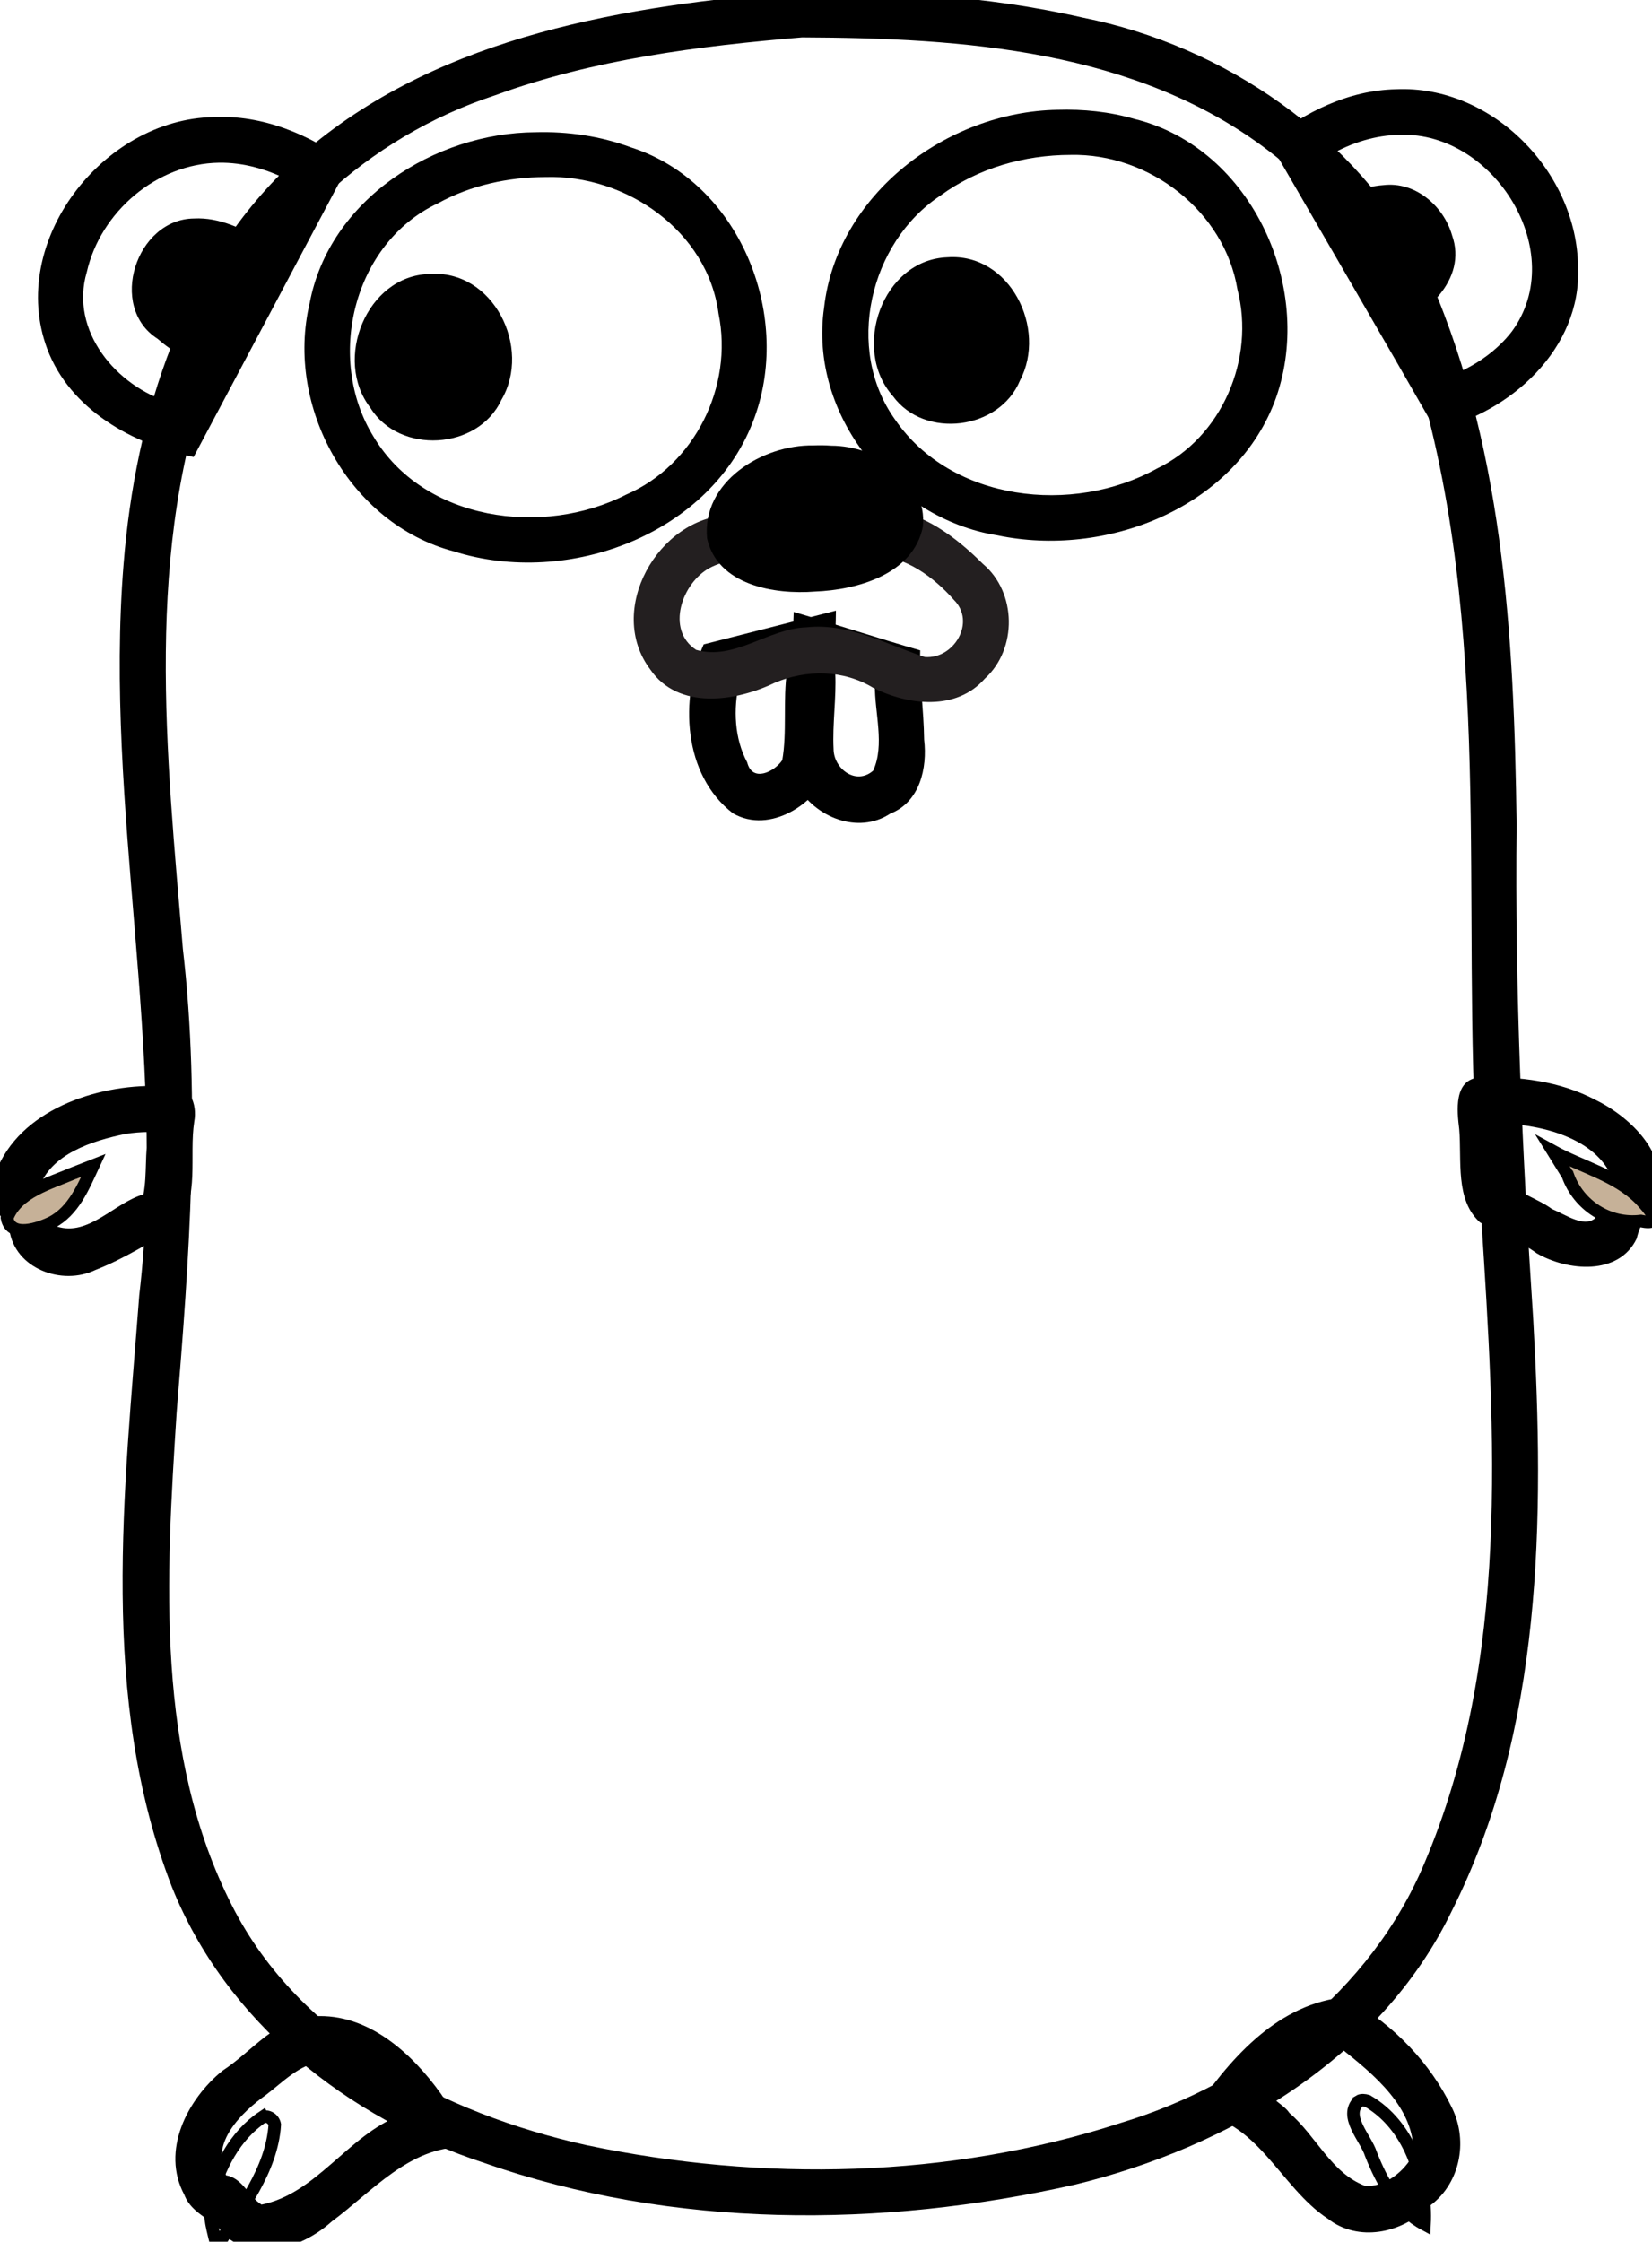 <?xml version="1.0" encoding="UTF-8" standalone="no"?>
<!-- Generator: Adobe Illustrator 15.0.0, SVG Export Plug-In . SVG Version: 6.00 Build 0)  -->

<svg
   xmlns:dc="http://purl.org/dc/elements/1.1/"
   xmlns:cc="http://creativecommons.org/ns#"
   xmlns:rdf="http://www.w3.org/1999/02/22-rdf-syntax-ns#"
   xmlns:svg="http://www.w3.org/2000/svg"
   xmlns="http://www.w3.org/2000/svg"
   xmlns:sodipodi="http://sodipodi.sourceforge.net/DTD/sodipodi-0.dtd"
   xmlns:inkscape="http://www.inkscape.org/namespaces/inkscape"
   version="1.1"
   id="レイヤー_1"
   x="0px"
   y="0px"
   width="396.24"
   height="537.698"
   viewBox="0 0 396.239 537.698"
   enable-background="new 0 0 401.98 559.472"
   xml:space="preserve"
   inkscape:version="0.48.4 r9939"
   sodipodi:docname="go2.svg"><defs
     id="defs3164" /><sodipodi:namedview
     pagecolor="#ffffff"
     bordercolor="#666666"
     borderopacity="1"
     objecttolerance="10"
     gridtolerance="10"
     guidetolerance="10"
     inkscape:pageopacity="0"
     inkscape:pageshadow="2"
     inkscape:window-width="1235"
     inkscape:window-height="1050"
     id="namedview3162"
     showgrid="false"
     fit-margin-top="0"
     fit-margin-left="0"
     fit-margin-right="0"
     fit-margin-bottom="0"
     inkscape:zoom="1.193105"
     inkscape:cx="232.04552"
     inkscape:cy="284.5314"
     inkscape:window-x="450"
     inkscape:window-y="280"
     inkscape:window-maximized="0"
     inkscape:current-layer="レイヤー_1" /><path
     style="font-size:medium;font-style:normal;font-variant:normal;font-weight:normal;font-stretch:normal;text-indent:0;text-align:start;text-decoration:none;line-height:normal;letter-spacing:normal;word-spacing:normal;text-transform:none;direction:ltr;block-progression:tb;writing-mode:lr-tb;text-anchor:start;baseline-shift:baseline;color:#000000;fill:#000000;fill-opacity:1;stroke:none;stroke-width:3;marker:none;visibility:visible;display:inline;overflow:visible;enable-background:accumulate;font-family:Sans;-inkscape-font-specification:Sans"
     d="m 34.969,260.5 c -15.077,0.473 -32.915,7.552 -36.875,23.562 -0.873,4.235 2.235,7.769 4.156,10.938 1.312,9.324 12.632,13.481 20.625,9.625 6.899,-2.672 13.316,-6.809 19.656,-10.344 5.433,-7.208 2.78,-16.892 4.062,-25.25 0.79,-4.161 -1.114,-9.492 -6.25,-8.469 -1.788,-0.129 -3.585,-0.118 -5.375,-0.062 z m 0.75,11.031 c -1.076,4.938 -0.383,10.009 -1.312,14.969 -6.916,1.943 -13.166,10.182 -20.781,7.688 -1.038,-3.134 -1.081,-7.332 -4.344,-9 2.729,-8.403 12.909,-11.579 20.859,-13.208 1.83,-0.289 3.742,-0.454 5.578,-0.448 z"
     id="path3108"
     inkscape:connector-curvature="0" /><path
     style="fill:#c6b198;fill-rule:evenodd;stroke:#000000;stroke-width:3;stroke-linecap:round"
     d="m 17.656,281.406 c -5.649,2.416 -13.617,4.503 -15.969,10.812 0.955,4.83 7.656,2.493 10.688,1 5.275,-2.732 7.628,-8.559 10,-13.656 -1.573,0.615 -3.146,1.229 -4.719,1.844 z"
     id="path3110"
     inkscape:connector-curvature="0" /><path
     style="font-size:medium;font-style:normal;font-variant:normal;font-weight:normal;font-stretch:normal;text-indent:0;text-align:start;text-decoration:none;line-height:normal;letter-spacing:normal;word-spacing:normal;text-transform:none;direction:ltr;block-progression:tb;writing-mode:lr-tb;text-anchor:start;baseline-shift:baseline;color:#000000;fill:#000000;fill-opacity:1;stroke:none;stroke-width:3;marker:none;visibility:visible;display:inline;overflow:visible;enable-background:accumulate;font-family:Sans;-inkscape-font-specification:Sans"
     d="M 51.219,28.094 C 24.651,28.526 1.78,58.006 11.312,83.656 16.798,98.269 31.835,106.553 46.438,109.625 58.912,86.181 71.353,62.719 83.781,39.25 74.422,32.315 63.066,27.508 51.219,28.094 z m 1.312,10.938 c 5.81,-0.094 11.569,1.567 16.656,4.188 C 59.76,61 50.333,78.781 40.906,96.562 27.94,92.752 16.64,79.317 20.812,65.281 24.078,50.839 37.558,39.254 52.531,39.031 z"
     id="path3112"
     inkscape:connector-curvature="0" /><path
     style="font-size:medium;font-style:normal;font-variant:normal;font-weight:normal;font-stretch:normal;text-indent:0;text-align:start;text-decoration:none;line-height:normal;letter-spacing:normal;word-spacing:normal;text-transform:none;direction:ltr;block-progression:tb;writing-mode:lr-tb;text-anchor:start;baseline-shift:baseline;color:#000000;fill:#000000;fill-opacity:1;stroke:none;stroke-width:3;marker:none;visibility:visible;display:inline;overflow:visible;enable-background:accumulate;font-family:Sans;-inkscape-font-specification:Sans"
     d="m 334.812,21.406 c -11.316,0.248 -21.86,5.46 -30.531,12.406 13.348,23.081 26.802,46.101 40.031,69.25 17.955,-4.007 35.07,-19.442 34.188,-39 -0.206,-22.795 -20.602,-43.697 -43.688,-42.656 z m 1.094,10.938 c 22.465,-0.727 40.547,28.205 26.75,47.125 -3.455,4.492 -8.211,7.848 -13.375,10.094 -10.115,-17.448 -20.229,-34.896 -30.344,-52.344 5.186,-2.97 10.97,-4.832 16.969,-4.875 z"
     id="path3114"
     inkscape:connector-curvature="0" /><path
     style="font-size:medium;font-style:normal;font-variant:normal;font-weight:normal;font-stretch:normal;text-indent:0;text-align:start;text-decoration:none;line-height:normal;letter-spacing:normal;word-spacing:normal;text-transform:none;direction:ltr;block-progression:tb;writing-mode:lr-tb;text-anchor:start;baseline-shift:baseline;color:#000000;fill:#000000;fill-opacity:1;stroke:none;stroke-width:3;marker:none;visibility:visible;display:inline;overflow:visible;enable-background:accumulate;font-family:Sans;-inkscape-font-specification:Sans"
     d="m 321.406,479.188 c -15.822,2.155 -26.87,15.261 -35.344,27.688 15.393,1.014 20.907,17.753 32.375,25.281 7.297,5.731 17.752,3.554 24.031,-2.719 7.687,-5.237 9.806,-15.694 5.781,-23.875 -5.194,-10.747 -13.938,-19.791 -24.188,-25.656 -0.85,-0.272 -1.753,-0.932 -2.656,-0.719 z m 0.094,12.031 c 8.005,6.38 17.818,14.269 17.531,25.438 -2.035,4.145 -7.033,8.09 -11.625,7.656 -8.123,-3.078 -11.781,-12.066 -18.125,-17.469 -1.707,-2.702 -7.873,-4.587 -3.22,-7.353 4.02,-4.097 8.921,-7.574 14.564,-8.929 l 0.8,0.6 0.075,0.056 z"
     id="path3116"
     inkscape:connector-curvature="0" /><path
     style="fill:none;stroke:#000000;stroke-width:3;stroke-linecap:round"
     d="m 325.938,504 c -3.764,3.62 1.663,8.831 2.875,12.656 2.644,6.705 6.273,13.384 12.875,16.906 0.581,-11.132 -3.731,-23.865 -13.719,-29.625 -0.619,-0.194 -1.46,-0.304 -2.031,0.062 z"
     id="path3118"
     inkscape:connector-curvature="0" /><path
     style="font-size:medium;font-style:normal;font-variant:normal;font-weight:normal;font-stretch:normal;text-indent:0;text-align:start;text-decoration:none;line-height:normal;letter-spacing:normal;word-spacing:normal;text-transform:none;direction:ltr;block-progression:tb;writing-mode:lr-tb;text-anchor:start;baseline-shift:baseline;color:#000000;fill:#000000;fill-opacity:1;stroke:none;stroke-width:3;marker:none;visibility:visible;display:inline;overflow:visible;enable-background:accumulate;font-family:Sans;-inkscape-font-specification:Sans"
     d="m 75.469,483.625 c -9.156,0.226 -14.961,8.44 -22.094,13.062 -8.431,6.827 -14.841,19.206 -9.156,29.781 1.867,4.894 7.357,5.956 10.031,10.031 7.828,6.258 18.667,2.342 25.344,-3.656 9.601,-7.107 18.679,-17.974 31.594,-17.812 4.178,-4.699 -3.324,-9.257 -5.438,-12.812 C 98.788,492.499 88.29,482.899 75.469,483.625 z M 77,494.562 c 8.15,0.342 14.313,6.968 18.875,12.875 -12.447,4.832 -19.937,18.716 -33.156,21.375 -3.077,-1.963 -4.547,-6.357 -8.5,-7.031 -3.973,-7.778 3.848,-15.198 9.57,-19.278 3.895,-2.942 8.084,-7.384 13.211,-7.941 z"
     id="path3120"
     inkscape:connector-curvature="0" /><path
     style="fill:none;stroke:#000000;stroke-width:3;stroke-linecap:round"
     d="m 62.969,507.812 c -6.544,4.375 -10.683,12.2 -12.375,19.844 -0.688,3.815 0.565,7.546 1.438,11.219 5.716,-9.027 13.156,-18.235 13.875,-29.25 -0.255,-1.327 -1.596,-2.259 -2.938,-1.812 z"
     id="path3122"
     inkscape:connector-curvature="0" /><path
     style="fill-rule:evenodd"
     d="M 46.531,52.406 C 32.65,52.538 25.79,73.612 37.794,81.264 40.831,83.9 47.806,89.325 50.154,82.982 54.577,74.6 59.041,66.24 63.438,57.844 58.241,54.921 52.669,52.08 46.531,52.406 z"
     id="path3124"
     inkscape:connector-curvature="0" /><path
     style="fill-rule:evenodd"
     d="m 331.812,44.406 c -5.347,0.364 -10.165,2.91 -14.812,5.375 5.17,9.83 10.352,19.634 15.594,29.406 9.163,-3.038 19.47,-12.092 15.688,-22.75 -2.016,-7.026 -8.808,-12.948 -16.469,-12.031 z"
     id="path3126"
     inkscape:connector-curvature="0" /><path
     style="font-size:medium;font-style:normal;font-variant:normal;font-weight:normal;font-stretch:normal;text-indent:0;text-align:start;text-decoration:none;line-height:normal;letter-spacing:normal;word-spacing:normal;text-transform:none;direction:ltr;block-progression:tb;writing-mode:lr-tb;text-anchor:start;baseline-shift:baseline;color:#000000;fill:#000000;fill-opacity:1;stroke:none;stroke-width:3;marker:none;visibility:visible;display:inline;overflow:visible;enable-background:accumulate;font-family:Sans;-inkscape-font-specification:Sans"
     d="m 354.812,258.438 c -6.173,0.542 -5.349,8.009 -4.812,12.406 0.637,7.421 -1.036,16.988 5,22.375 4.529,2.59 9.43,4.351 13.594,7.406 7.366,4.253 19.673,5.434 23.969,-3.531 0.848,-3.572 2.702,-6.591 4.875,-9.344 3.416,-10.434 -6.196,-19.739 -14.719,-23.906 -8.584,-4.528 -18.308,-5.705 -27.906,-5.406 z M 361,269.531 c 9.792,0.437 22.836,3.936 26.094,14.125 -3.679,1.38 -3.467,5.001 -3.906,7.938 -2.66,3.508 -7.807,-0.379 -10.906,-1.562 -3.231,-2.446 -8.263,-3.777 -10.481,-6.678 -0.545,-4.57 -0.791,-9.324 -0.8,-13.822 z"
     id="path3128"
     inkscape:connector-curvature="0" /><path
     style="fill:#c6b198;fill-rule:evenodd;stroke:#000000;stroke-width:3;stroke-linecap:round"
     d="m 376.031,281.875 c 2.611,7.302 9.854,11.935 17.531,11 5.853,1.255 1.824,-3.05 -0.188,-5.25 -5.699,-5.721 -13.952,-7.678 -20.906,-11.5 1.188,1.917 2.375,3.833 3.562,5.75 z"
     id="path3130"
     inkscape:connector-curvature="0" /><path
     style="font-size:medium;font-style:normal;font-variant:normal;font-weight:normal;font-stretch:normal;text-indent:0;text-align:start;text-decoration:none;line-height:normal;letter-spacing:normal;word-spacing:normal;text-transform:none;direction:ltr;block-progression:tb;writing-mode:lr-tb;text-anchor:start;baseline-shift:baseline;color:#000000;fill:#000000;fill-opacity:1;stroke:none;stroke-width:3;marker:none;visibility:visible;display:inline;overflow:visible;enable-background:accumulate;font-family:Sans;-inkscape-font-specification:Sans"
     d="m 187.719,-1.688 c -41.218,3.536 -85.181,11.443 -116.812,40 -26.966,24.471 -38.454,61.493 -41.269,97.055 -4.728,58.513 10.644,116.798 3.767,175.283 -3.574,47.124 -9.65,96.719 7.783,141.85 12.938,32.469 42.28,55.648 74.969,66.312 45.171,15.827 95.208,15.672 141.594,5.219 36.926,-8.942 73.351,-30.369 90.375,-65.469 21.983,-43.588 22.308,-94.293 19.625,-142.094 -2.602,-39.512 -4.45,-79.081 -3.986,-118.687 C 363.155,152.271 360.641,105.33 341.406,63.5 325.107,32.663 293.878,11.046 259.776,4.241 236.248,-1.129 211.795,-2.512 187.719,-1.688 z M 192.375,8.969 c 38.557,0.154 80.058,2.945 111.844,27.156 20.379,15.539 33.262,39.061 38.396,63.877 15.917,62.83 6.891,128.41 12.691,192.427 3.313,51.593 6.992,105.88 -13.65,154.478 -12.835,30.678 -41.478,52.878 -72.969,62.344 -41.066,13.321 -85.86,14.138 -127.969,5.312 C 106.791,507.037 72.027,489.293 55.68,457.152 37.213,420.932 39.816,378.507 42.366,338.849 45.384,301.854 48.156,264.598 43.859,227.576 39.976,180.792 34.368,131.542 51.312,86.75 62.352,56.33 88.328,32.817 118.811,22.836 142.398,14.217 167.508,11.058 192.375,8.969 z"
     id="path3134"
     inkscape:connector-curvature="0" /><path
     style="font-size:medium;font-style:normal;font-variant:normal;font-weight:normal;font-stretch:normal;text-indent:0;text-align:start;text-decoration:none;line-height:normal;letter-spacing:normal;word-spacing:normal;text-transform:none;direction:ltr;block-progression:tb;writing-mode:lr-tb;text-anchor:start;baseline-shift:baseline;color:#000000;fill:#000000;fill-opacity:1;fill-rule:evenodd;stroke:none;stroke-width:2.908;marker:none;visibility:visible;display:inline;overflow:visible;enable-background:accumulate;font-family:Sans;-inkscape-font-specification:Sans"
     d="m 253.594,26.344 c -26.476,0.456 -52.869,20.278 -55.938,47.469 -3.7,25.588 16.427,50.609 41.562,54.594 25.714,5.403 56.455,-6.281 66.406,-31.812 10.221,-26.659 -5.102,-61.102 -33.531,-68.062 -6.004,-1.75 -12.24,-2.378 -18.5,-2.188 z m 3.188,10.812 c 18.902,-0.421 36.956,13.534 40.031,32.312 4.264,16.582 -3.669,35.467 -19.406,42.969 -20.11,11.12 -49.18,7.878 -62.688,-11.75 -12.204,-16.957 -6.175,-42.52 10.812,-53.75 8.994,-6.578 20.085,-9.765 31.25,-9.781 z"
     id="path3136"
     inkscape:connector-curvature="0" /><path
     style="font-size:medium;font-style:normal;font-variant:normal;font-weight:normal;font-stretch:normal;text-indent:0;text-align:start;text-decoration:none;line-height:normal;letter-spacing:normal;word-spacing:normal;text-transform:none;direction:ltr;block-progression:tb;writing-mode:lr-tb;text-anchor:start;baseline-shift:baseline;color:#000000;fill:#000000;fill-opacity:1;fill-rule:evenodd;stroke:none;stroke-width:2.821;marker:none;visibility:visible;display:inline;overflow:visible;enable-background:accumulate;font-family:Sans;-inkscape-font-specification:Sans"
     d="m 128.438,31.719 c -24.21,0.13 -49.472,16.184 -54.156,40.969 -5.926,24.834 9.568,53.004 34.562,59.562 27.458,8.702 62.143,-4.163 72.188,-32.25 8.984,-24.901 -3.85,-56.388 -29.719,-64.656 -7.281,-2.698 -15.085,-3.842 -22.875,-3.625 z m 2.344,10.75 c 19.354,-0.617 38.941,12.915 41.562,32.75 3.601,17.514 -5.741,36.355 -22.207,43.447 -19.875,10.15 -48.471,6.366 -60.574,-13.978 -11.523,-18.666 -4.879,-46.41 15.5,-55.938 7.894,-4.326 16.733,-6.224 25.719,-6.281 z"
     id="path3138"
     inkscape:connector-curvature="0" /><path
     style="font-size:medium;font-style:normal;font-variant:normal;font-weight:normal;font-stretch:normal;text-indent:0;text-align:start;text-decoration:none;line-height:normal;letter-spacing:normal;word-spacing:normal;text-transform:none;direction:ltr;block-progression:tb;writing-mode:lr-tb;text-anchor:start;baseline-shift:baseline;color:#000000;fill:#000000;fill-opacity:1;fill-rule:evenodd;stroke:none;stroke-width:3;marker:none;visibility:visible;display:inline;overflow:visible;enable-background:accumulate;font-family:Sans;-inkscape-font-specification:Sans"
     d="m 190.281,149.375 c 0.573,12.895 -4.31,26.657 0.844,38.969 4.262,7.659 14.673,11.923 22.406,6.812 7.092,-2.75 8.938,-10.929 8.125,-17.75 -0.085,-7.145 -1.168,-14.251 -0.938,-21.406 -10.162,-2.916 -20.198,-6.244 -30.344,-9.219 -0.031,0.865 -0.062,1.729 -0.094,2.594 z m 10.656,12.062 c 3.133,0.252 5.935,2.115 8.906,2.812 -0.08,6.753 2.425,14.416 -0.406,20.594 -4.115,3.629 -9.475,-0.429 -9.5,-5.188 -0.303,-6.021 0.688,-12.296 0.406,-18.125 0.128,-0.069 0.414,-0.092 0.594,-0.094 z"
     id="path3140"
     inkscape:connector-curvature="0" /><path
     style="fill:#000000;fill-opacity:1;fill-rule:evenodd"
     d="M 103,65.719 C 87.887,66.107 79.907,86.268 88.812,97.781 95.733,109.046 114.642,108.009 120.25,95.938 127.635,83.409 118.329,64.595 103,65.719 z"
     id="ellipse3144"
     inkscape:connector-curvature="0" /><path
     style="fill:#000000;fill-opacity:1;fill-rule:evenodd"
     d="M 227.25,61.719 C 211.552,62.274 204.157,83.772 214.156,95 c 7.568,10.409 25.601,8.163 30.5,-3.75 C 251.216,78.815 242.23,60.636 227.25,61.719 z"
     id="ellipse3150"
     inkscape:connector-curvature="0" /><path
     style="font-size:medium;font-style:normal;font-variant:normal;font-weight:normal;font-stretch:normal;text-indent:0;text-align:start;text-decoration:none;line-height:normal;letter-spacing:normal;word-spacing:normal;text-transform:none;direction:ltr;block-progression:tb;writing-mode:lr-tb;text-anchor:start;baseline-shift:baseline;color:#000000;fill:#000000;fill-opacity:1;fill-rule:evenodd;stroke:none;stroke-width:3;marker:none;visibility:visible;display:inline;overflow:visible;enable-background:accumulate;font-family:Sans;-inkscape-font-specification:Sans"
     d="m 197.938,147.125 c -9.718,2.483 -19.433,4.977 -29.156,7.438 -5.794,13.048 -4.983,31.305 7.031,40.531 8.857,5.092 20.235,-2.339 23.344,-11 0.806,-6.258 -0.978,-12.589 0.406,-18.875 0.527,-6.238 0.864,-12.49 0.938,-18.75 -0.854,0.219 -1.708,0.438 -2.562,0.656 z m -9.156,13.75 c -1.029,7.042 0.037,14.886 -1.156,21.469 -1.882,2.783 -7.178,5.432 -8.406,0.531 -3.088,-5.757 -3.357,-12.811 -1.938,-19.062 3.872,-0.814 7.586,-2.322 11.5,-2.938 z"
     id="path3154"
     inkscape:connector-curvature="0" /><path
     style="font-size:medium;font-style:normal;font-variant:normal;font-weight:normal;font-stretch:normal;text-indent:0;text-align:start;text-decoration:none;line-height:normal;letter-spacing:normal;word-spacing:normal;text-transform:none;direction:ltr;block-progression:tb;writing-mode:lr-tb;text-anchor:start;baseline-shift:baseline;color:#000000;fill:#231f20;fill-opacity:1;stroke:none;stroke-width:3;marker:none;visibility:visible;display:inline;overflow:visible;enable-background:accumulate;font-family:Sans;-inkscape-font-specification:Sans"
     d="M 174.906,123.531 C 157.802,124.147 145.243,146.426 156,160.625 c 6.703,9.76 20.558,7.634 29.812,3.156 7.616,-3.21 16.47,-3.172 23.656,1.219 8.392,4.171 19.889,5.588 26.75,-2.219 7.851,-7.141 7.626,-20.712 -0.438,-27.5 -6.381,-6.373 -14.524,-12.576 -23.78,-13.262 -12.365,0.504 -24.73,1.008 -37.095,1.512 z m 34.812,9.719 c 7.417,0.135 14.297,5.212 19.062,10.625 5.382,5.325 0.027,14.285 -6.969,13.719 -9.163,-3.002 -18.259,-8.226 -28.375,-7.125 -9.132,0.265 -17.28,8.059 -26.469,5.406 -7.371,-4.803 -3.395,-16.11 3.312,-19.688 6.817,-3.584 15.084,-0.95 22.43,-2.366 5.666,-0.284 11.334,-0.546 17.008,-0.571 z"
     id="path3158"
     inkscape:connector-curvature="0" /><path
     style="fill-rule:evenodd"
     d="m 195.094,106.844 c -12.217,-0.207 -26.788,8.69 -25.5,22.281 2.463,11.218 16.132,13.543 25.905,12.763 10.14,-0.387 23.549,-4.161 25.845,-15.513 1.22,-11.736 -11.395,-19.451 -21.938,-19.469 -1.434,-0.106 -2.876,-0.124 -4.312,-0.062 z"
     id="path3160"
     inkscape:connector-curvature="0" /></svg>